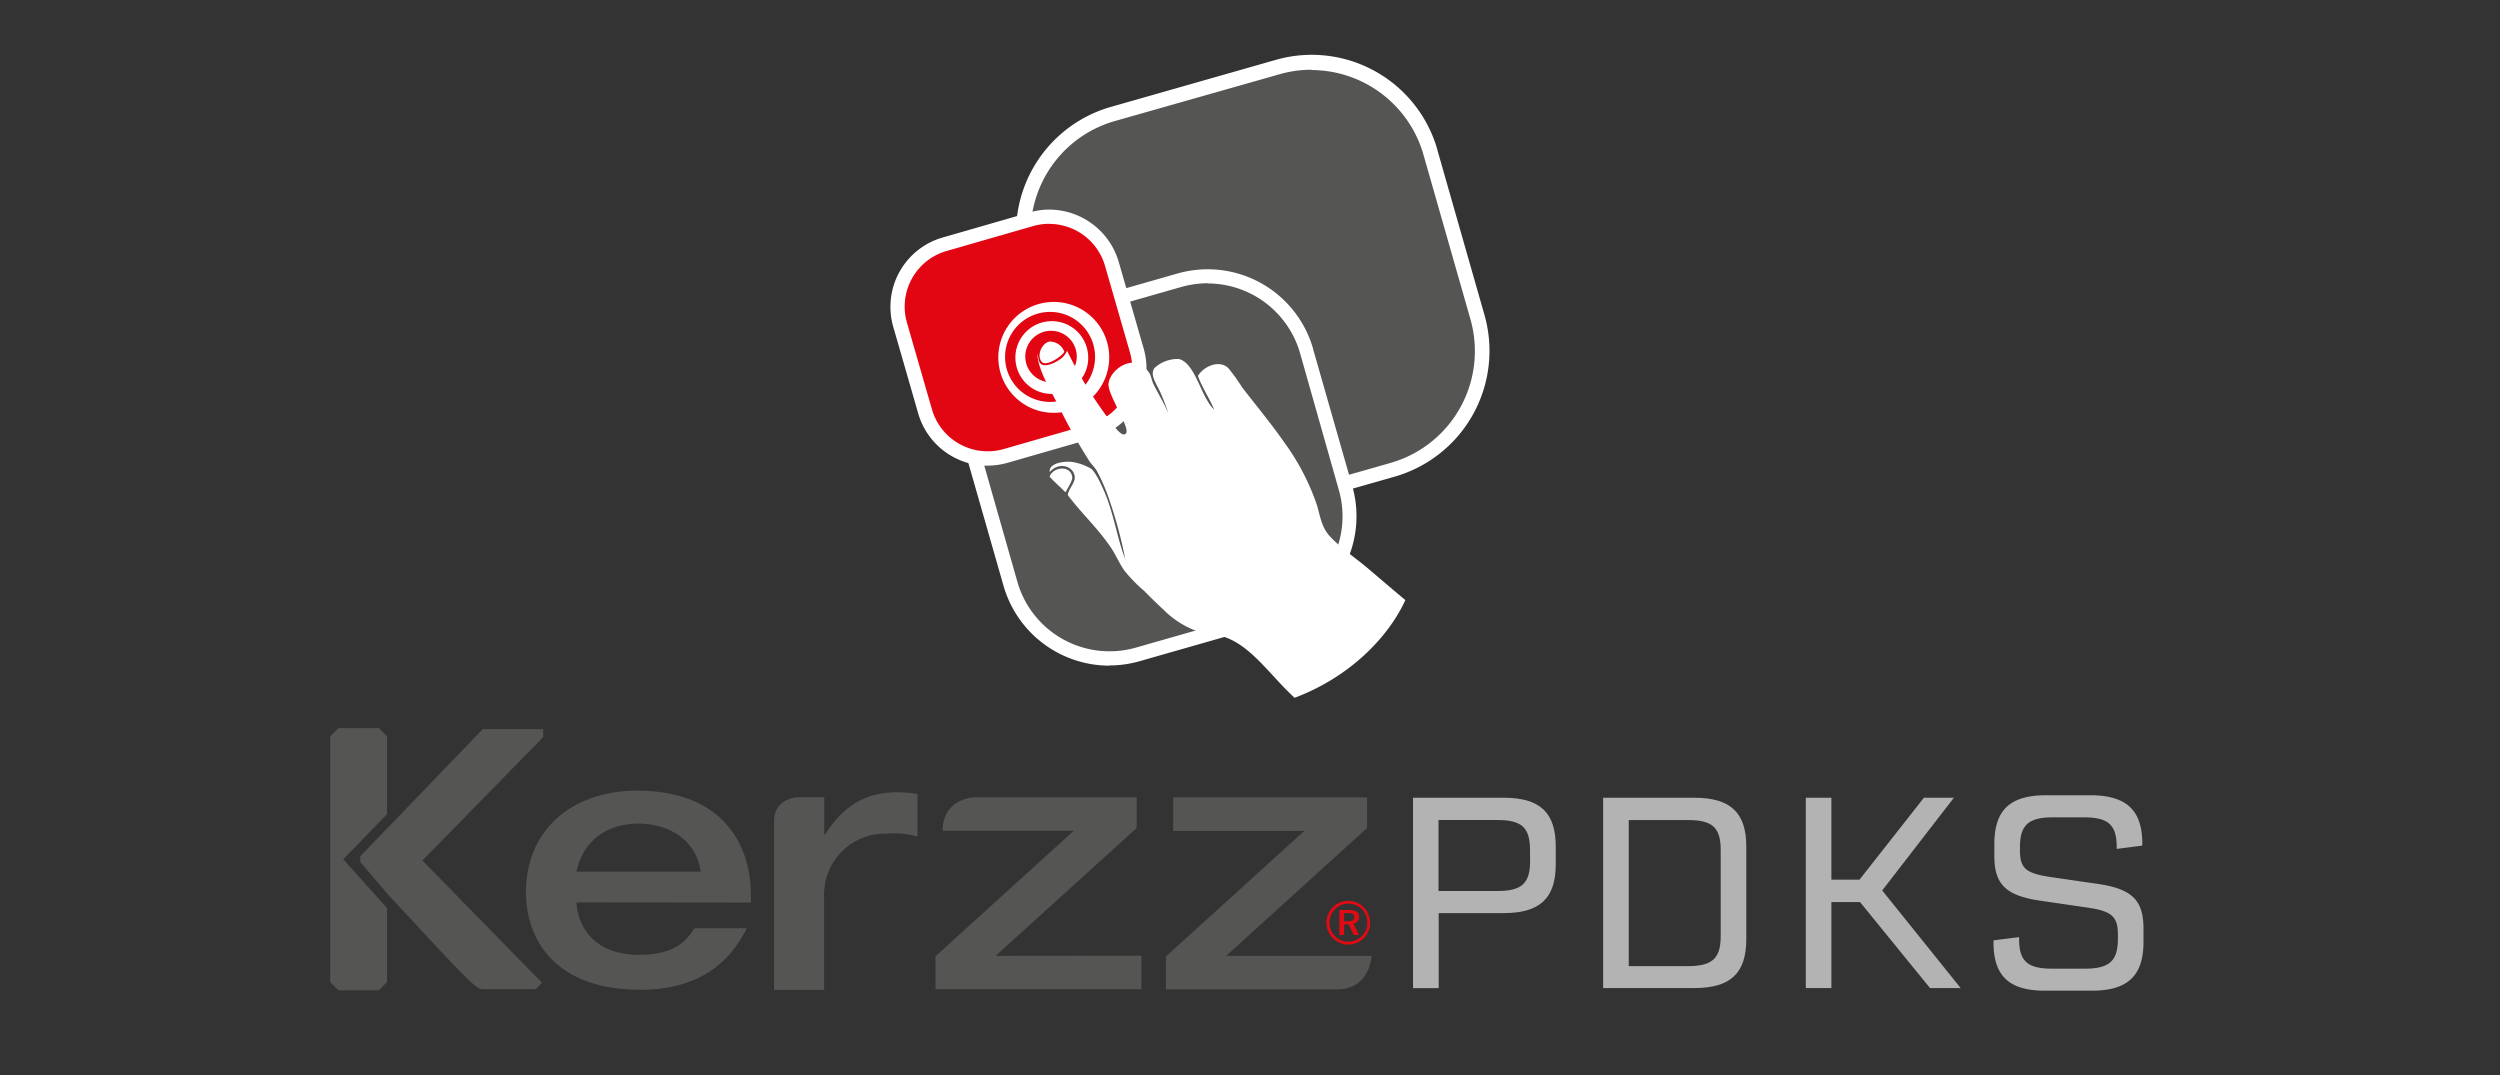 <svg id="katman_1" data-name="katman 1" xmlns="http://www.w3.org/2000/svg" viewBox="0 0 500 215"><rect x="0" y="0" width="500" height="215" fill="#333333" stroke="none"/><defs><style>.cls-1,.cls-7{fill:#555554;}.cls-1,.cls-3,.cls-4{fill-rule:evenodd;}.cls-2,.cls-4{fill:#fff;}.cls-3{fill:#e20613;}.cls-5{fill:none;}.cls-6{fill:#e20a13;}.cls-8{isolation:isolate;}.cls-9{fill:#b3b3b3;}</style></defs><title>Çalışma Yüzeyi 1</title><path class="cls-1" d="M295.52,63.34a24.69,24.69,0,0,1-17,30.52h0l-33,9.42A24.71,24.71,0,0,1,215,86.3l-9.41-33a24.69,24.69,0,0,1,17-30.52h0l33-9.42a24.7,24.7,0,0,1,30.51,17h0Z"/><path class="cls-2" d="M238.77,105.7a26.25,26.25,0,0,1-25.13-19l-9.43-33a26.15,26.15,0,0,1,18-32.33h0l33-9.41a26.12,26.12,0,0,1,32.27,18l0,.05,9.42,33a26.18,26.18,0,0,1-18,32.33l-33,9.42a26.5,26.5,0,0,1-7.19,1m23.59-91.81a23,23,0,0,0-6.39.9L223,24.2a23.2,23.2,0,0,0-16,28.63l0,.09,9.41,33A23.2,23.2,0,0,0,245,102l.09,0,33-9.41a23.26,23.26,0,0,0,16-28.73l-9.42-33a23.35,23.35,0,0,0-22.34-16.85"/><path class="cls-1" d="M269.07,97.67A20.54,20.54,0,0,1,255,123.08l-27.47,7.84a20.56,20.56,0,0,1-25.42-14.12l-7.84-27.48a20.56,20.56,0,0,1,14.12-25.4l27.47-7.84A20.56,20.56,0,0,1,261.23,70.2Z"/><path class="cls-2" d="M221.83,133.13a22.05,22.05,0,0,1-21.12-15.95l-7.86-27.46A22,22,0,0,1,208,62.55l27.47-7.84a21.94,21.94,0,0,1,27.14,15l0,.07,7.85,27.46a22,22,0,0,1-15.11,27.16l-27.46,7.85a22.12,22.12,0,0,1-6,.84m19.65-76.44a20,20,0,0,0-5.27.74l-27.47,7.85a19.16,19.16,0,0,0-13.15,23.66l7.83,27.47a19.17,19.17,0,0,0,23.67,13.16l27.46-7.85a19.15,19.15,0,0,0,13.16-23.67h0L260,70.59a19.25,19.25,0,0,0-18.4-13.9"/><path class="cls-3" d="M227.35,70.13a13,13,0,0,1-8.88,16.09l-17.36,5A13,13,0,0,1,185,82.35v0L180,65a13,13,0,0,1,8.89-16.09l17.37-5a13,13,0,0,1,16.1,8.88v0Z"/><path class="cls-2" d="M197.5,93.14a14.47,14.47,0,0,1-13.85-10.42l-5-17.36a14.43,14.43,0,0,1,9.85-17.85l17.36-5a13.94,13.94,0,0,1,4-.59,14.53,14.53,0,0,1,13.88,10.44l5,17.36a14.43,14.43,0,0,1-9.85,17.84l-17.37,5a14.63,14.63,0,0,1-4,.56m12.35-48.36a11.86,11.86,0,0,0-3.19.44l-17.37,5a11.57,11.57,0,0,0-7.92,14.33h0l5,17.35a11.61,11.61,0,0,0,14.35,7.93l17.37-5A11.6,11.6,0,0,0,226,70.51l-5-17.35a11.62,11.62,0,0,0-11.14-8.38"/><path class="cls-2" d="M210.37,78.79A7.28,7.28,0,1,1,217.62,71a7.13,7.13,0,0,1-1.74,5.28,7.25,7.25,0,0,1-5,2.5h-.53m0-12.62H210a5.15,5.15,0,1,0,.41,0"/><path class="cls-2" d="M210.35,82.56a11.09,11.09,0,1,1,.81,0h-.81m0-20.17h-.67a9,9,0,1,0,.67,0"/><path class="cls-4" d="M213.09,98.46c-1.05-1.09-2.16-2-3.18-3.12.67-2,4.28-2.39,4.55.11.08.66-1,2.34-1.37,3"/><path class="cls-4" d="M212.86,70.3c-.26.86-3.53,3-4.41,2.16-1.16-1.09-.3-3.66,1.36-4.14a3.1,3.1,0,0,1,3.05,2"/><path class="cls-4" d="M225.1,112.07a87.39,87.39,0,0,0-3.62-13.2,37.3,37.3,0,0,0-2.09-4.65c-.4-.72-1.09-1.35-1.52-2a108.59,108.59,0,0,1-6.14-11c-1.83-3.63-4-7-4.27-10.37.25.48.15,1.29.6,1.81.8,1,3.2-.12,4.44-1.17a4.68,4.68,0,0,0,.92-1.32,84.33,84.33,0,0,0,8.32,13.63c.82,1,2.43,3.6,3.34,3S224,82.92,223.62,82c-.79-1.82-1.84-3.67-1.92-5-.07-1.57,1.8-4.07,4.46-4.44a4.42,4.42,0,0,1,3.74,2.11c.35.59.45,1.42.77,2.12,1,2,2.17,3.89,3,5.87-.34-1.08-.82-2.36-1.42-3.79-.89-2.14-2.41-3.86-1.32-5.3a6.85,6.85,0,0,1,4.84-1.77c3.34.81,4.4,7.68,7.07,10.12-.92-2.21-2.53-4.61-3.25-6.75,1.3-2.09,4.41-3.19,6.07-1.55a38.8,38.8,0,0,1,2.77,3.86c2.69,3.48,5.78,7.2,8.37,10.93A46.67,46.67,0,0,1,263.38,101c.59,1.92.89,4.43,2.57,6.23,2.18,2.37,5.1,4.32,7.56,6.38,2.64,2.25,5.17,4.41,7.56,6.41-3.44,7.5-11.18,15.42-22.15,19.54-5.12-4.67-9.18-11.24-15.27-12.5-.65-.13-1.35,0-2-.18a18,18,0,0,1-8.86-4.86c-1.32-1.21-2.66-2.52-4-3.88a30.09,30.09,0,0,1-3.9-4c-1.08-1.56-1.73-3.17-2.65-4.54-2.74-4.06-5.78-6.72-8.67-10.57,0-1.11,1.55-2.48,1.38-3.73-.31-2.21-3.29-2.93-5-.89-.28-1.9,3.25-2.24,4.61-2a10.89,10.89,0,0,1,3.74,1.38c1,1,2,3.21,2.65,4.74,1.86,4.4,2.57,9.55,4.19,13.5"/><path class="cls-5" d="M235.43,54.72,208,62.55a22,22,0,0,0-15.1,27.17l7.84,27.46a22,22,0,0,0,27.16,15.11l27.47-7.85a22,22,0,0,0,15.1-27.16l-7.85-27.47a21.9,21.9,0,0,0-27-15.12l-.12,0"/><path class="cls-6" d="M269.63,180.18a4.51,4.51,0,0,1,1.7.33,4.38,4.38,0,0,1,2.6,3.18,3.11,3.11,0,0,1,.09.86,4.19,4.19,0,0,1-1.28,3.09,4.35,4.35,0,0,1-3.11,1.28,4.43,4.43,0,0,1-4.35-4.37,4.37,4.37,0,0,1,.74-2.43,4.06,4.06,0,0,1,2-1.63,4.24,4.24,0,0,1,1.65-.31m3.8,4.41a3.71,3.71,0,0,0-1.08-2.73,3.62,3.62,0,0,0-2.72-1.11,3.55,3.55,0,0,0-2.63,1.07,3.79,3.79,0,0,0-1.16,2.73,3.6,3.6,0,0,0,1.13,2.66,3.56,3.56,0,0,0,2.64,1.13A3.92,3.92,0,0,0,273.2,186a3.58,3.58,0,0,0,.27-1.44M269.75,182c1.37,0,2.06.46,2.06,1.37a1.24,1.24,0,0,1-1.12,1.33L271.8,187h-1.06l-1-2.12h-.92V187h-.94v-5Zm-.17.61h-.76v1.64h.79c.84,0,1.25-.26,1.25-.78a.69.69,0,0,0-.3-.65,1.74,1.74,0,0,0-1-.21"/><polygon class="cls-7" points="77.41 162.82 77.41 147.27 75.77 145.62 67.67 145.62 66.04 147.27 66.04 196.4 67.67 198.06 75.77 198.06 77.41 196.4 77.41 181.63 68.65 171.85 77.41 162.82"/><path class="cls-7" d="M108.64,145.83H96.55l-24.5,25.43v1.13L77.7,179c15.48,16.69,17.37,18.84,18.89,18.84h10.54l1.28-1.29L84.48,172.1l24.16-24.67Z"/><path class="cls-7" d="M115.28,180.48c.21,4.2,3,10.49,12.58,10.49,6.35,0,9.15-2.23,11-5.31h10.49c-2.1,4.19-7.13,12.3-21.25,12.3-16.76,0-22.91-9.71-22.91-19.56,0-12.37,9.15-20.27,22.28-20.27,16.49,0,22.72,10.13,22.72,21v1.39Zm24.87-6.14c-1.12-7.47-7.81-9.63-12.49-9.63s-10.7,2.08-12.38,9.63Z"/><path class="cls-7" d="M274.36,191.17H245.23l28.18-25.56v-6.15H234.63v6.72h26.23l-27.66,25.1v6.6h34.6c5.36-.24,6.37-5,6.56-6.71"/><path class="cls-7" d="M199.13,191.17l28.19-25.56v-6.15H194.75s-6.22.25-6.22,6.69h26.23l-27.66,25.1v6.6h41.19v-6.71Z"/><path class="cls-7" d="M179.54,158.44c-7.78,0-11.77,4.14-14.53,8.5h-.16v-7.49h-5.32c-.58,0-4.56.47-4.71,4.53v34h10v-18.6a12.18,12.18,0,0,1,11.72-12.64h.55a17.77,17.77,0,0,1,6.41.57v-8.5a24.38,24.38,0,0,0-4-.36"/><g class="cls-8"><g class="cls-8"><path class="cls-9" d="M311.15,169.31v3.56c0,6.79-3.19,9.75-10.41,9.75h-13v15h-5.13V159.55h18.17C308,159.55,311.15,162.52,311.15,169.31ZM306,170c0-4.53-1.67-6-6.57-6H287.7V178.2h11.75c4.9,0,6.57-1.51,6.57-6Z"/><path class="cls-9" d="M349.26,169.31v18.54c0,6.8-3.18,9.76-10.35,9.76H320.63V159.55h18.28C346.08,159.55,349.26,162.52,349.26,169.31Zm-5.12.7c0-4.53-1.67-6-6.58-6H325.75v29.22h11.81c4.91,0,6.58-1.56,6.58-6Z"/></g><g class="cls-8"><path class="cls-9" d="M372,180.41h-5.72v17.2h-5.12V159.55h5.12v16.39h5.61l12.89-16.39h6l-14.34,18.54,15.69,19.52H386Z"/></g><g class="cls-8"><path class="cls-9" d="M398.7,188.5v-.43l5.12-.65v.38c0,4.37,1.62,5.93,6.53,5.93H417c4.91,0,6.58-1.56,6.58-6v-.81c0-3.61-1.24-4.69-6-5.39l-9.6-1.4c-6.74-1-9.11-3.23-9.11-8.9v-2.42c0-6.79,3.13-9.76,10.35-9.76h8.84c7.22,0,10.4,3,10.4,9.65a.87.87,0,0,1-.05.43l-5.07.65v-.38c0-4.42-1.67-5.93-6.57-5.93h-6.2c-4.91,0-6.58,1.57-6.58,6V170c0,3.66,1.13,4.63,6,5.39l9.65,1.4c6.74,1,9.06,3.24,9.06,8.95v2.64c0,6.79-3.18,9.76-10.35,9.76h-9.33C401.83,198.15,398.7,195.18,398.7,188.5Z"/></g></g></svg>